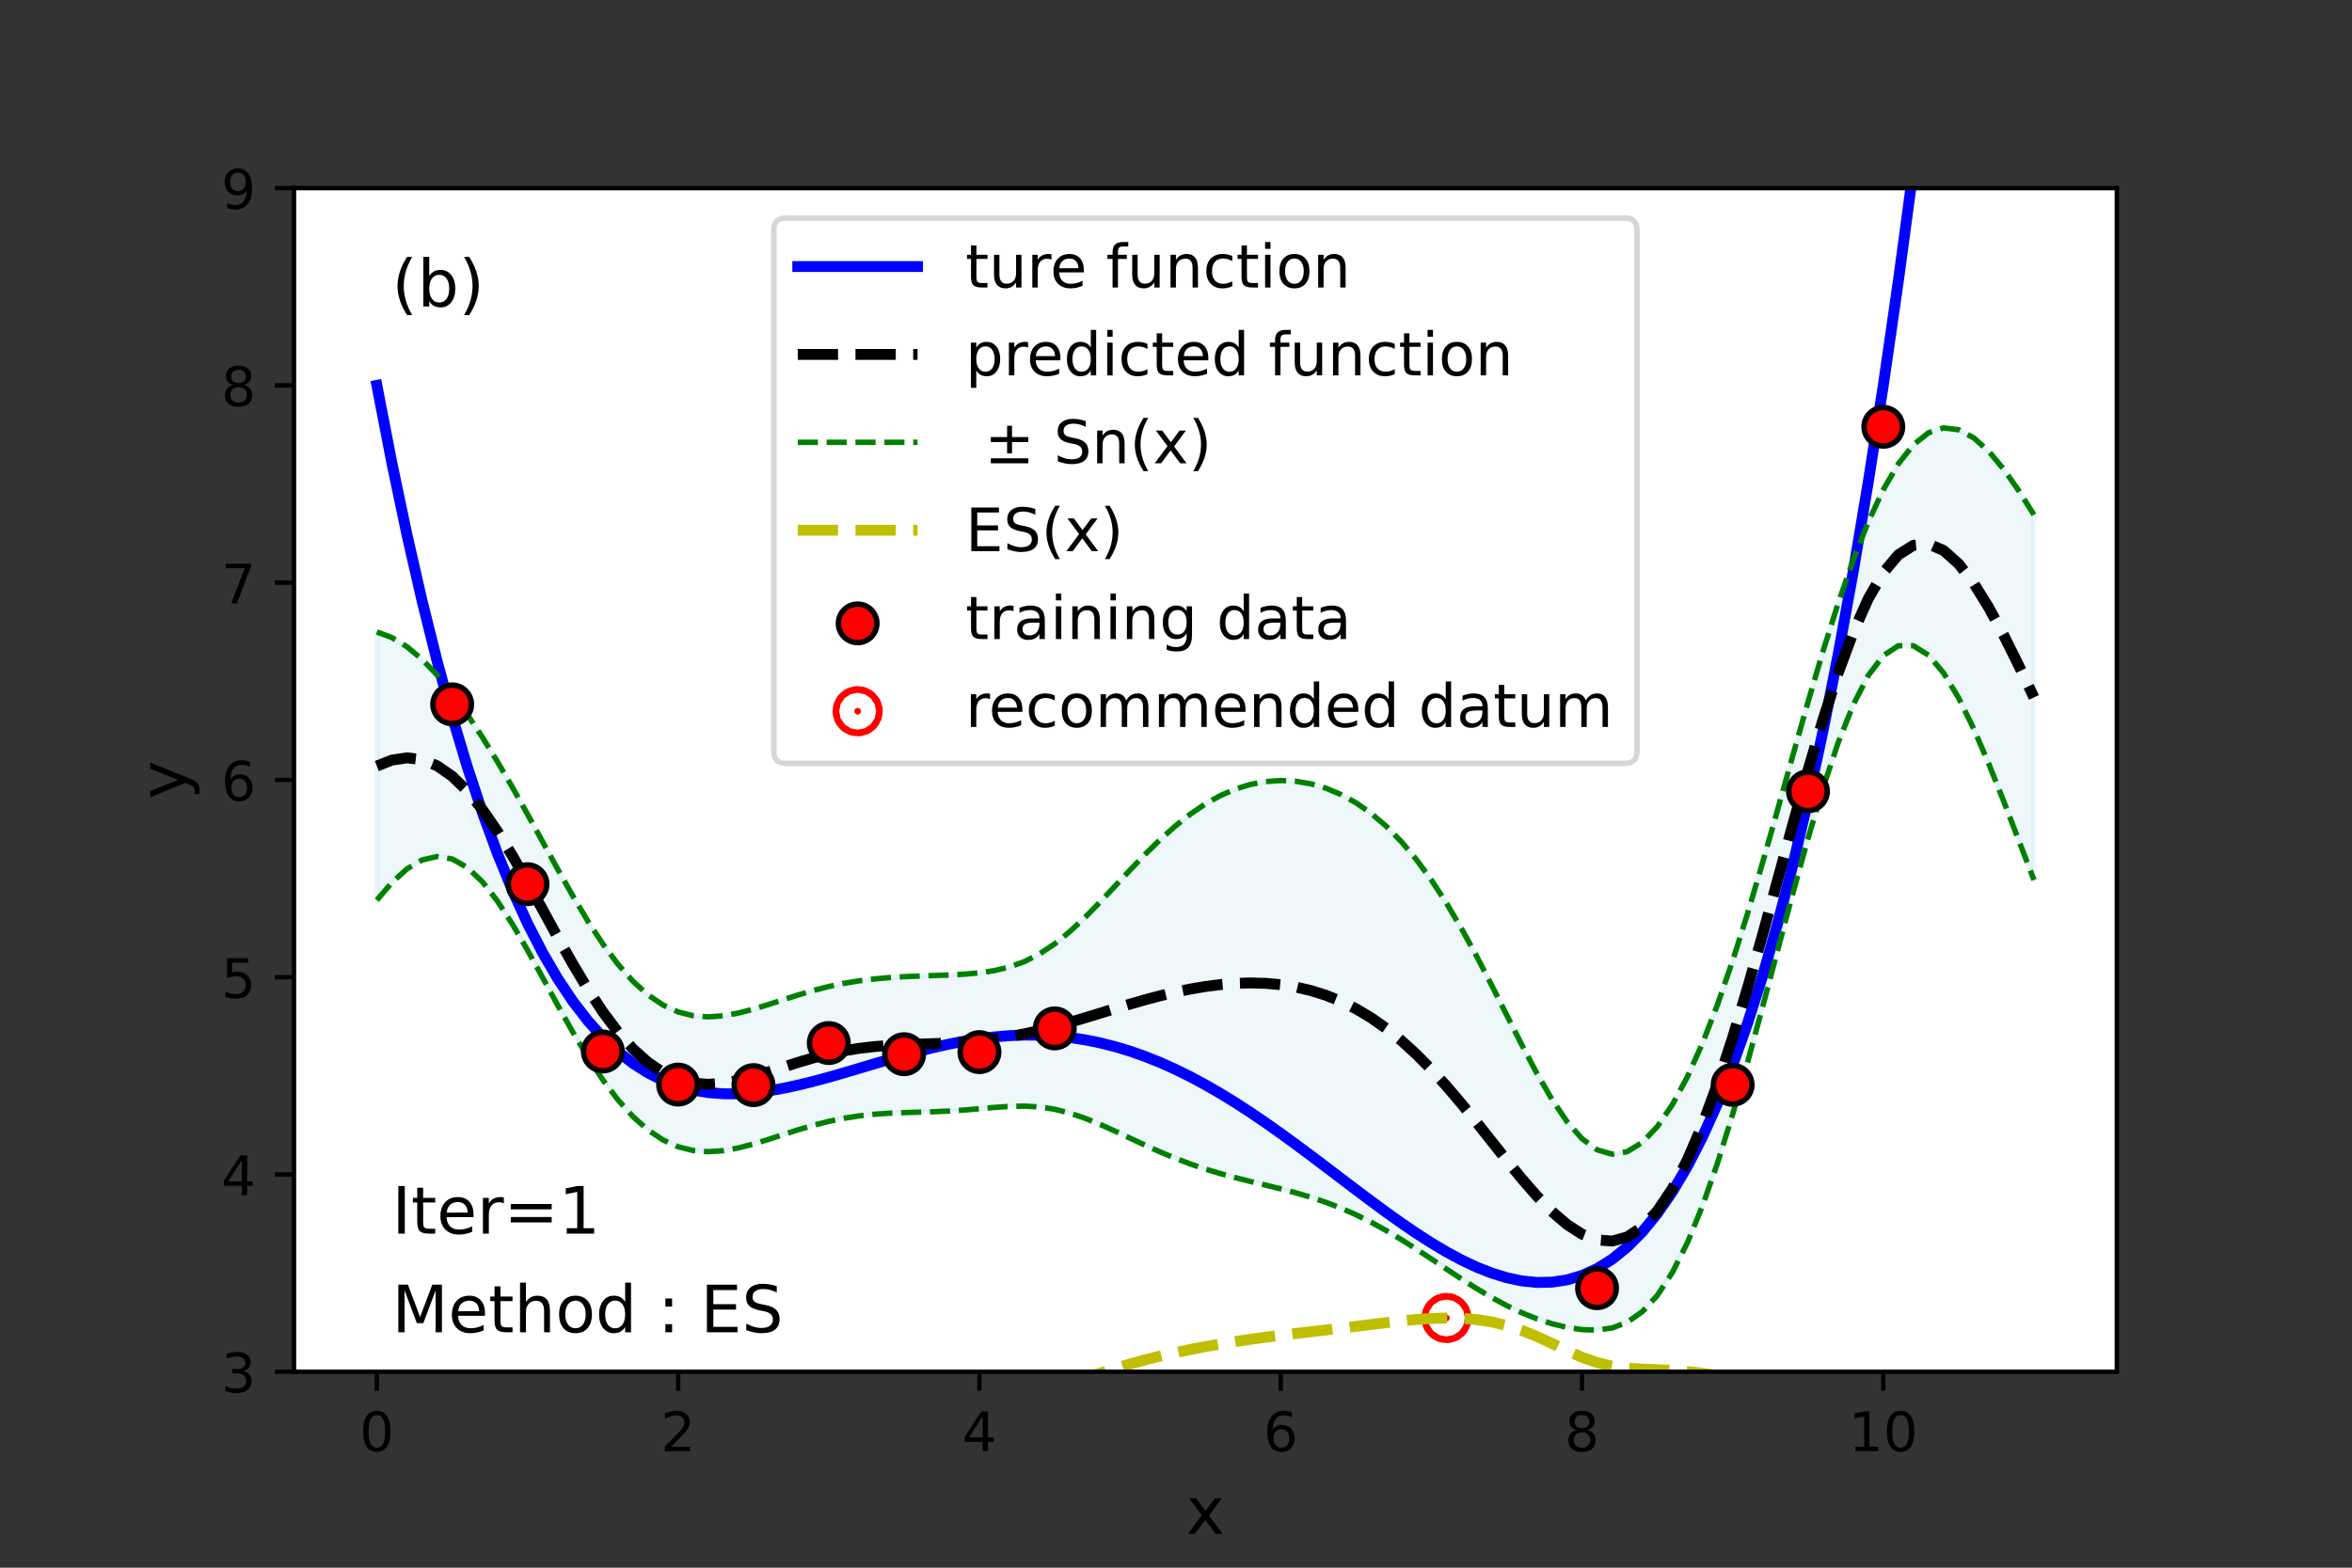 <?xml version="1.0" encoding="utf-8" standalone="no"?>
<!DOCTYPE svg PUBLIC "-//W3C//DTD SVG 1.1//EN"
  "http://www.w3.org/Graphics/SVG/1.1/DTD/svg11.dtd">
<!-- Created with matplotlib (https://matplotlib.org/) -->
<svg height="288pt" version="1.1" viewBox="0 0 432 288" width="432pt" xmlns="http://www.w3.org/2000/svg" xmlns:xlink="http://www.w3.org/1999/xlink">
 <rect x="0" y="0" width="432" height="288" fill="#333333" stroke="none"/>
 <defs>
  <style type="text/css">*{stroke-linecap:butt;stroke-linejoin:round;}</style>
 </defs>
 <g id="figure_1">
  <g id="patch_1">
   <path d="M 0 288 
L 432 288 
L 432 0 
L 0 0 
z
" style="fill:none;"/>
  </g>
  <g id="axes_1">
   <g id="patch_2">
    <path d="M 54 252 
L 388.8 252 
L 388.8 34.56 
L 54 34.56 
z
" style="fill:#ffffff;"/>
   </g>
   <g id="PolyCollection_1">
    <defs>
     <path d="M 69.218 -171.901 
L 69.218 -122.637 
L 71.985 -125.861 
L 74.752 -128.371 
L 77.519 -130.009 
L 80.286 -130.647 
L 83.053 -130.197 
L 85.82 -128.637 
L 88.587 -126.019 
L 91.354 -122.479 
L 94.121 -118.211 
L 96.888 -113.448 
L 99.655 -108.423 
L 102.421 -103.354 
L 105.188 -98.432 
L 107.955 -93.813 
L 110.722 -89.624 
L 113.489 -85.958 
L 116.256 -82.877 
L 119.023 -80.413 
L 121.79 -78.571 
L 124.557 -77.326 
L 127.324 -76.631 
L 130.091 -76.419 
L 132.858 -76.609 
L 135.625 -77.111 
L 138.392 -77.833 
L 141.159 -78.686 
L 143.926 -79.589 
L 146.693 -80.475 
L 149.46 -81.288 
L 152.226 -81.992 
L 154.993 -82.563 
L 157.76 -82.994 
L 160.527 -83.295 
L 163.294 -83.487 
L 166.061 -83.604 
L 168.828 -83.685 
L 171.595 -83.771 
L 174.362 -83.896 
L 177.129 -84.077 
L 179.896 -84.309 
L 182.663 -84.553 
L 185.43 -84.744 
L 188.197 -84.799 
L 190.964 -84.638 
L 193.731 -84.213 
L 196.498 -83.514 
L 199.264 -82.575 
L 202.031 -81.449 
L 204.798 -80.205 
L 207.565 -78.907 
L 210.332 -77.615 
L 213.099 -76.374 
L 215.866 -75.219 
L 218.633 -74.169 
L 221.4 -73.229 
L 224.167 -72.393 
L 226.934 -71.642 
L 229.701 -70.948 
L 232.468 -70.279 
L 235.235 -69.598 
L 238.002 -68.866 
L 240.769 -68.051 
L 243.536 -67.121 
L 246.302 -66.054 
L 249.069 -64.836 
L 251.836 -63.462 
L 254.603 -61.941 
L 257.37 -60.288 
L 260.137 -58.533 
L 262.904 -56.711 
L 265.671 -54.864 
L 268.438 -53.04 
L 271.205 -51.285 
L 273.972 -49.642 
L 276.739 -48.15 
L 279.506 -46.837 
L 282.273 -45.724 
L 285.04 -44.822 
L 287.807 -44.147 
L 290.574 -43.732 
L 293.34 -43.651 
L 296.107 -44.04 
L 298.874 -45.092 
L 301.641 -47.022 
L 304.408 -50.025 
L 307.175 -54.241 
L 309.942 -59.731 
L 312.709 -66.477 
L 315.476 -74.383 
L 318.243 -83.284 
L 321.01 -92.961 
L 323.777 -103.157 
L 326.544 -113.589 
L 329.311 -123.955 
L 332.078 -133.946 
L 334.845 -143.243 
L 337.612 -151.528 
L 340.379 -158.499 
L 343.145 -163.9 
L 345.912 -167.551 
L 348.679 -169.366 
L 351.446 -169.36 
L 354.213 -167.635 
L 356.98 -164.366 
L 359.747 -159.778 
L 362.514 -154.129 
L 365.281 -147.694 
L 368.048 -140.747 
L 370.815 -133.549 
L 373.582 -126.334 
L 373.582 -193.426 
L 373.582 -193.426 
L 370.815 -197.821 
L 368.048 -201.772 
L 365.281 -205.084 
L 362.514 -207.567 
L 359.747 -209.05 
L 356.98 -209.391 
L 354.213 -208.49 
L 351.446 -206.294 
L 348.679 -202.8 
L 345.912 -198.048 
L 343.145 -192.117 
L 340.379 -185.109 
L 337.612 -177.149 
L 334.845 -168.391 
L 332.078 -159.021 
L 329.311 -149.269 
L 326.544 -139.39 
L 323.777 -129.645 
L 321.01 -120.28 
L 318.243 -111.507 
L 315.476 -103.492 
L 312.709 -96.36 
L 309.942 -90.199 
L 307.175 -85.072 
L 304.408 -81.033 
L 301.641 -78.132 
L 298.874 -76.425 
L 296.107 -75.964 
L 293.34 -76.77 
L 290.574 -78.809 
L 287.807 -81.965 
L 285.04 -86.05 
L 282.273 -90.833 
L 279.506 -96.07 
L 276.739 -101.531 
L 273.972 -107.014 
L 271.205 -112.349 
L 268.438 -117.407 
L 265.671 -122.09 
L 262.904 -126.336 
L 260.137 -130.111 
L 257.37 -133.403 
L 254.603 -136.22 
L 251.836 -138.582 
L 249.069 -140.514 
L 246.302 -142.044 
L 243.536 -143.201 
L 240.769 -144.004 
L 238.002 -144.47 
L 235.235 -144.608 
L 232.468 -144.419 
L 229.701 -143.9 
L 226.934 -143.045 
L 224.167 -141.848 
L 221.4 -140.308 
L 218.633 -138.433 
L 215.866 -136.24 
L 213.099 -133.763 
L 210.332 -131.051 
L 207.565 -128.171 
L 204.798 -125.209 
L 202.031 -122.263 
L 199.264 -119.443 
L 196.498 -116.86 
L 193.731 -114.612 
L 190.964 -112.771 
L 188.197 -111.362 
L 185.43 -110.358 
L 182.663 -109.692 
L 179.896 -109.278 
L 177.129 -109.032 
L 174.362 -108.885 
L 171.595 -108.785 
L 168.828 -108.691 
L 166.061 -108.572 
L 163.294 -108.402 
L 160.527 -108.155 
L 157.76 -107.81 
L 154.993 -107.35 
L 152.226 -106.765 
L 149.46 -106.058 
L 146.693 -105.248 
L 143.926 -104.367 
L 141.159 -103.467 
L 138.392 -102.616 
L 135.625 -101.893 
L 132.858 -101.387 
L 130.091 -101.192 
L 127.324 -101.401 
L 124.557 -102.099 
L 121.79 -103.358 
L 119.023 -105.23 
L 116.256 -107.737 
L 113.489 -110.873 
L 110.722 -114.592 
L 107.955 -118.819 
L 105.188 -123.446 
L 102.421 -128.344 
L 99.655 -133.378 
L 96.888 -138.418 
L 94.121 -143.351 
L 91.354 -148.093 
L 88.587 -152.583 
L 85.82 -156.77 
L 83.053 -160.597 
L 80.286 -163.992 
L 77.519 -166.878 
L 74.752 -169.185 
L 71.985 -170.865 
L 69.218 -171.901 
z
" id="md2f67ecea8" style="stroke:#add8e6;stroke-opacity:0.2;"/>
    </defs>
    <g clip-path="url(#p277dfca108)">
     <use style="fill:#add8e6;fill-opacity:0.2;stroke:#add8e6;stroke-opacity:0.2;" x="0" xlink:href="#md2f67ecea8" y="288"/>
    </g>
   </g>
   <g id="PathCollection_1">
    <defs>
     <path d="M 0 0.612 
C 0.162 0.612 0.318 0.548 0.433 0.433 
C 0.548 0.318 0.612 0.162 0.612 0 
C 0.612 -0.162 0.548 -0.318 0.433 -0.433 
C 0.318 -0.548 0.162 -0.612 0 -0.612 
C -0.162 -0.612 -0.318 -0.548 -0.433 -0.433 
C -0.548 -0.318 -0.612 -0.162 -0.612 0 
C -0.612 0.162 -0.548 0.318 -0.433 0.433 
C -0.318 0.548 -0.162 0.612 0 0.612 
z
" id="mbae25167b3" style="stroke:#ff0000;stroke-width:8;"/>
    </defs>
    <g clip-path="url(#p277dfca108)">
     <use style="fill:#ff0000;stroke:#ff0000;stroke-width:8;" x="265.671" xlink:href="#mbae25167b3" y="242.13"/>
    </g>
   </g>
   <g id="matplotlib.axis_1">
    <g id="xtick_1">
     <g id="line2d_1">
      <defs>
       <path d="M 0 0 
L 0 3.5 
" id="mb90ae69336" style="stroke:#000000;stroke-width:0.8;"/>
      </defs>
      <g>
       <use style="stroke:#000000;stroke-width:0.8;" x="69.218" xlink:href="#mb90ae69336" y="252"/>
      </g>
     </g>
     <g id="text_1">
      <!-- 0 -->
      <g transform="translate(66.037 266.598)scale(0.1 -0.1)">
       <defs>
        <path d="M 31.781 66.406 
Q 24.172 66.406 20.328 58.906 
Q 16.5 51.422 16.5 36.375 
Q 16.5 21.391 20.328 13.891 
Q 24.172 6.391 31.781 6.391 
Q 39.453 6.391 43.281 13.891 
Q 47.125 21.391 47.125 36.375 
Q 47.125 51.422 43.281 58.906 
Q 39.453 66.406 31.781 66.406 
z
M 31.781 74.219 
Q 44.047 74.219 50.516 64.516 
Q 56.984 54.828 56.984 36.375 
Q 56.984 17.969 50.516 8.266 
Q 44.047 -1.422 31.781 -1.422 
Q 19.531 -1.422 13.062 8.266 
Q 6.594 17.969 6.594 36.375 
Q 6.594 54.828 13.062 64.516 
Q 19.531 74.219 31.781 74.219 
z
" id="DejaVuSans-48"/>
       </defs>
       <use xlink:href="#DejaVuSans-48"/>
      </g>
     </g>
    </g>
    <g id="xtick_2">
     <g id="line2d_2">
      <g>
       <use style="stroke:#000000;stroke-width:0.8;" x="124.557" xlink:href="#mb90ae69336" y="252"/>
      </g>
     </g>
     <g id="text_2">
      <!-- 2 -->
      <g transform="translate(121.376 266.598)scale(0.1 -0.1)">
       <defs>
        <path d="M 19.188 8.297 
L 53.609 8.297 
L 53.609 0 
L 7.328 0 
L 7.328 8.297 
Q 12.938 14.109 22.625 23.891 
Q 32.328 33.688 34.812 36.531 
Q 39.547 41.844 41.422 45.531 
Q 43.312 49.219 43.312 52.781 
Q 43.312 58.594 39.234 62.25 
Q 35.156 65.922 28.609 65.922 
Q 23.969 65.922 18.812 64.312 
Q 13.672 62.703 7.812 59.422 
L 7.812 69.391 
Q 13.766 71.781 18.938 73 
Q 24.125 74.219 28.422 74.219 
Q 39.75 74.219 46.484 68.547 
Q 53.219 62.891 53.219 53.422 
Q 53.219 48.922 51.531 44.891 
Q 49.859 40.875 45.406 35.406 
Q 44.188 33.984 37.641 27.219 
Q 31.109 20.453 19.188 8.297 
z
" id="DejaVuSans-50"/>
       </defs>
       <use xlink:href="#DejaVuSans-50"/>
      </g>
     </g>
    </g>
    <g id="xtick_3">
     <g id="line2d_3">
      <g>
       <use style="stroke:#000000;stroke-width:0.8;" x="179.896" xlink:href="#mb90ae69336" y="252"/>
      </g>
     </g>
     <g id="text_3">
      <!-- 4 -->
      <g transform="translate(176.715 266.598)scale(0.1 -0.1)">
       <defs>
        <path d="M 37.797 64.312 
L 12.891 25.391 
L 37.797 25.391 
z
M 35.203 72.906 
L 47.609 72.906 
L 47.609 25.391 
L 58.016 25.391 
L 58.016 17.188 
L 47.609 17.188 
L 47.609 0 
L 37.797 0 
L 37.797 17.188 
L 4.891 17.188 
L 4.891 26.703 
z
" id="DejaVuSans-52"/>
       </defs>
       <use xlink:href="#DejaVuSans-52"/>
      </g>
     </g>
    </g>
    <g id="xtick_4">
     <g id="line2d_4">
      <g>
       <use style="stroke:#000000;stroke-width:0.8;" x="235.235" xlink:href="#mb90ae69336" y="252"/>
      </g>
     </g>
     <g id="text_4">
      <!-- 6 -->
      <g transform="translate(232.053 266.598)scale(0.1 -0.1)">
       <defs>
        <path d="M 33.016 40.375 
Q 26.375 40.375 22.484 35.828 
Q 18.609 31.297 18.609 23.391 
Q 18.609 15.531 22.484 10.953 
Q 26.375 6.391 33.016 6.391 
Q 39.656 6.391 43.531 10.953 
Q 47.406 15.531 47.406 23.391 
Q 47.406 31.297 43.531 35.828 
Q 39.656 40.375 33.016 40.375 
z
M 52.594 71.297 
L 52.594 62.312 
Q 48.875 64.062 45.094 64.984 
Q 41.312 65.922 37.594 65.922 
Q 27.828 65.922 22.672 59.328 
Q 17.531 52.734 16.797 39.406 
Q 19.672 43.656 24.016 45.922 
Q 28.375 48.188 33.594 48.188 
Q 44.578 48.188 50.953 41.516 
Q 57.328 34.859 57.328 23.391 
Q 57.328 12.156 50.688 5.359 
Q 44.047 -1.422 33.016 -1.422 
Q 20.359 -1.422 13.672 8.266 
Q 6.984 17.969 6.984 36.375 
Q 6.984 53.656 15.188 63.938 
Q 23.391 74.219 37.203 74.219 
Q 40.922 74.219 44.703 73.484 
Q 48.484 72.75 52.594 71.297 
z
" id="DejaVuSans-54"/>
       </defs>
       <use xlink:href="#DejaVuSans-54"/>
      </g>
     </g>
    </g>
    <g id="xtick_5">
     <g id="line2d_5">
      <g>
       <use style="stroke:#000000;stroke-width:0.8;" x="290.574" xlink:href="#mb90ae69336" y="252"/>
      </g>
     </g>
     <g id="text_5">
      <!-- 8 -->
      <g transform="translate(287.392 266.598)scale(0.1 -0.1)">
       <defs>
        <path d="M 31.781 34.625 
Q 24.75 34.625 20.719 30.859 
Q 16.703 27.094 16.703 20.516 
Q 16.703 13.922 20.719 10.156 
Q 24.75 6.391 31.781 6.391 
Q 38.812 6.391 42.859 10.172 
Q 46.922 13.969 46.922 20.516 
Q 46.922 27.094 42.891 30.859 
Q 38.875 34.625 31.781 34.625 
z
M 21.922 38.812 
Q 15.578 40.375 12.031 44.719 
Q 8.5 49.078 8.5 55.328 
Q 8.5 64.062 14.719 69.141 
Q 20.953 74.219 31.781 74.219 
Q 42.672 74.219 48.875 69.141 
Q 55.078 64.062 55.078 55.328 
Q 55.078 49.078 51.531 44.719 
Q 48 40.375 41.703 38.812 
Q 48.828 37.156 52.797 32.312 
Q 56.781 27.484 56.781 20.516 
Q 56.781 9.906 50.312 4.234 
Q 43.844 -1.422 31.781 -1.422 
Q 19.734 -1.422 13.25 4.234 
Q 6.781 9.906 6.781 20.516 
Q 6.781 27.484 10.781 32.312 
Q 14.797 37.156 21.922 38.812 
z
M 18.312 54.391 
Q 18.312 48.734 21.844 45.562 
Q 25.391 42.391 31.781 42.391 
Q 38.141 42.391 41.719 45.562 
Q 45.312 48.734 45.312 54.391 
Q 45.312 60.062 41.719 63.234 
Q 38.141 66.406 31.781 66.406 
Q 25.391 66.406 21.844 63.234 
Q 18.312 60.062 18.312 54.391 
z
" id="DejaVuSans-56"/>
       </defs>
       <use xlink:href="#DejaVuSans-56"/>
      </g>
     </g>
    </g>
    <g id="xtick_6">
     <g id="line2d_6">
      <g>
       <use style="stroke:#000000;stroke-width:0.8;" x="345.912" xlink:href="#mb90ae69336" y="252"/>
      </g>
     </g>
     <g id="text_6">
      <!-- 10 -->
      <g transform="translate(339.55 266.598)scale(0.1 -0.1)">
       <defs>
        <path d="M 12.406 8.297 
L 28.516 8.297 
L 28.516 63.922 
L 10.984 60.406 
L 10.984 69.391 
L 28.422 72.906 
L 38.281 72.906 
L 38.281 8.297 
L 54.391 8.297 
L 54.391 0 
L 12.406 0 
z
" id="DejaVuSans-49"/>
       </defs>
       <use xlink:href="#DejaVuSans-49"/>
       <use x="63.623" xlink:href="#DejaVuSans-48"/>
      </g>
     </g>
    </g>
    <g id="text_7">
     <!-- x -->
     <g transform="translate(217.849 281.796)scale(0.12 -0.12)">
      <defs>
       <path d="M 54.891 54.688 
L 35.109 28.078 
L 55.906 0 
L 45.312 0 
L 29.391 21.484 
L 13.484 0 
L 2.875 0 
L 24.125 28.609 
L 4.688 54.688 
L 15.281 54.688 
L 29.781 35.203 
L 44.281 54.688 
z
" id="DejaVuSans-120"/>
      </defs>
      <use xlink:href="#DejaVuSans-120"/>
     </g>
    </g>
   </g>
   <g id="matplotlib.axis_2">
    <g id="ytick_1">
     <g id="line2d_7">
      <defs>
       <path d="M 0 0 
L -3.5 0 
" id="mb9009a13a4" style="stroke:#000000;stroke-width:0.8;"/>
      </defs>
      <g>
       <use style="stroke:#000000;stroke-width:0.8;" x="54" xlink:href="#mb9009a13a4" y="252"/>
      </g>
     </g>
     <g id="text_8">
      <!-- 3 -->
      <g transform="translate(40.638 255.799)scale(0.1 -0.1)">
       <defs>
        <path d="M 40.578 39.312 
Q 47.656 37.797 51.625 33 
Q 55.609 28.219 55.609 21.188 
Q 55.609 10.406 48.188 4.484 
Q 40.766 -1.422 27.094 -1.422 
Q 22.516 -1.422 17.656 -0.516 
Q 12.797 0.391 7.625 2.203 
L 7.625 11.719 
Q 11.719 9.328 16.594 8.109 
Q 21.484 6.891 26.812 6.891 
Q 36.078 6.891 40.938 10.547 
Q 45.797 14.203 45.797 21.188 
Q 45.797 27.641 41.281 31.266 
Q 36.766 34.906 28.719 34.906 
L 20.219 34.906 
L 20.219 43.016 
L 29.109 43.016 
Q 36.375 43.016 40.234 45.922 
Q 44.094 48.828 44.094 54.297 
Q 44.094 59.906 40.109 62.906 
Q 36.141 65.922 28.719 65.922 
Q 24.656 65.922 20.016 65.031 
Q 15.375 64.156 9.812 62.312 
L 9.812 71.094 
Q 15.438 72.656 20.344 73.438 
Q 25.25 74.219 29.594 74.219 
Q 40.828 74.219 47.359 69.109 
Q 53.906 64.016 53.906 55.328 
Q 53.906 49.266 50.438 45.094 
Q 46.969 40.922 40.578 39.312 
z
" id="DejaVuSans-51"/>
       </defs>
       <use xlink:href="#DejaVuSans-51"/>
      </g>
     </g>
    </g>
    <g id="ytick_2">
     <g id="line2d_8">
      <g>
       <use style="stroke:#000000;stroke-width:0.8;" x="54" xlink:href="#mb9009a13a4" y="215.76"/>
      </g>
     </g>
     <g id="text_9">
      <!-- 4 -->
      <g transform="translate(40.638 219.559)scale(0.1 -0.1)">
       <use xlink:href="#DejaVuSans-52"/>
      </g>
     </g>
    </g>
    <g id="ytick_3">
     <g id="line2d_9">
      <g>
       <use style="stroke:#000000;stroke-width:0.8;" x="54" xlink:href="#mb9009a13a4" y="179.52"/>
      </g>
     </g>
     <g id="text_10">
      <!-- 5 -->
      <g transform="translate(40.638 183.319)scale(0.1 -0.1)">
       <defs>
        <path d="M 10.797 72.906 
L 49.516 72.906 
L 49.516 64.594 
L 19.828 64.594 
L 19.828 46.734 
Q 21.969 47.469 24.109 47.828 
Q 26.266 48.188 28.422 48.188 
Q 40.625 48.188 47.75 41.5 
Q 54.891 34.812 54.891 23.391 
Q 54.891 11.625 47.562 5.094 
Q 40.234 -1.422 26.906 -1.422 
Q 22.312 -1.422 17.547 -0.641 
Q 12.797 0.141 7.719 1.703 
L 7.719 11.625 
Q 12.109 9.234 16.797 8.062 
Q 21.484 6.891 26.703 6.891 
Q 35.156 6.891 40.078 11.328 
Q 45.016 15.766 45.016 23.391 
Q 45.016 31 40.078 35.438 
Q 35.156 39.891 26.703 39.891 
Q 22.75 39.891 18.812 39.016 
Q 14.891 38.141 10.797 36.281 
z
" id="DejaVuSans-53"/>
       </defs>
       <use xlink:href="#DejaVuSans-53"/>
      </g>
     </g>
    </g>
    <g id="ytick_4">
     <g id="line2d_10">
      <g>
       <use style="stroke:#000000;stroke-width:0.8;" x="54" xlink:href="#mb9009a13a4" y="143.28"/>
      </g>
     </g>
     <g id="text_11">
      <!-- 6 -->
      <g transform="translate(40.638 147.079)scale(0.1 -0.1)">
       <use xlink:href="#DejaVuSans-54"/>
      </g>
     </g>
    </g>
    <g id="ytick_5">
     <g id="line2d_11">
      <g>
       <use style="stroke:#000000;stroke-width:0.8;" x="54" xlink:href="#mb9009a13a4" y="107.04"/>
      </g>
     </g>
     <g id="text_12">
      <!-- 7 -->
      <g transform="translate(40.638 110.839)scale(0.1 -0.1)">
       <defs>
        <path d="M 8.203 72.906 
L 55.078 72.906 
L 55.078 68.703 
L 28.609 0 
L 18.312 0 
L 43.219 64.594 
L 8.203 64.594 
z
" id="DejaVuSans-55"/>
       </defs>
       <use xlink:href="#DejaVuSans-55"/>
      </g>
     </g>
    </g>
    <g id="ytick_6">
     <g id="line2d_12">
      <g>
       <use style="stroke:#000000;stroke-width:0.8;" x="54" xlink:href="#mb9009a13a4" y="70.8"/>
      </g>
     </g>
     <g id="text_13">
      <!-- 8 -->
      <g transform="translate(40.638 74.599)scale(0.1 -0.1)">
       <use xlink:href="#DejaVuSans-56"/>
      </g>
     </g>
    </g>
    <g id="ytick_7">
     <g id="line2d_13">
      <g>
       <use style="stroke:#000000;stroke-width:0.8;" x="54" xlink:href="#mb9009a13a4" y="34.56"/>
      </g>
     </g>
     <g id="text_14">
      <!-- 9 -->
      <g transform="translate(40.638 38.359)scale(0.1 -0.1)">
       <defs>
        <path d="M 10.984 1.516 
L 10.984 10.5 
Q 14.703 8.734 18.5 7.812 
Q 22.312 6.891 25.984 6.891 
Q 35.75 6.891 40.891 13.453 
Q 46.047 20.016 46.781 33.406 
Q 43.953 29.203 39.594 26.953 
Q 35.25 24.703 29.984 24.703 
Q 19.047 24.703 12.672 31.312 
Q 6.297 37.938 6.297 49.422 
Q 6.297 60.641 12.938 67.422 
Q 19.578 74.219 30.609 74.219 
Q 43.266 74.219 49.922 64.516 
Q 56.594 54.828 56.594 36.375 
Q 56.594 19.141 48.406 8.859 
Q 40.234 -1.422 26.422 -1.422 
Q 22.703 -1.422 18.891 -0.688 
Q 15.094 0.047 10.984 1.516 
z
M 30.609 32.422 
Q 37.25 32.422 41.125 36.953 
Q 45.016 41.5 45.016 49.422 
Q 45.016 57.281 41.125 61.844 
Q 37.25 66.406 30.609 66.406 
Q 23.969 66.406 20.094 61.844 
Q 16.219 57.281 16.219 49.422 
Q 16.219 41.5 20.094 36.953 
Q 23.969 32.422 30.609 32.422 
z
" id="DejaVuSans-57"/>
       </defs>
       <use xlink:href="#DejaVuSans-57"/>
      </g>
     </g>
    </g>
    <g id="text_15">
     <!-- y -->
     <g transform="translate(34.142 146.831)rotate(-90)scale(0.12 -0.12)">
      <defs>
       <path d="M 32.172 -5.078 
Q 28.375 -14.844 24.75 -17.812 
Q 21.141 -20.797 15.094 -20.797 
L 7.906 -20.797 
L 7.906 -13.281 
L 13.188 -13.281 
Q 16.891 -13.281 18.938 -11.516 
Q 21 -9.766 23.484 -3.219 
L 25.094 0.875 
L 2.984 54.688 
L 12.5 54.688 
L 29.594 11.922 
L 46.688 54.688 
L 56.203 54.688 
z
" id="DejaVuSans-121"/>
      </defs>
      <use xlink:href="#DejaVuSans-121"/>
     </g>
    </g>
   </g>
   <g id="line2d_14">
    <path clip-path="url(#p277dfca108)" d="M 69.218 70.8 
L 71.985 85.084 
L 74.752 98.255 
L 77.519 110.365 
L 80.286 121.466 
L 83.053 131.608 
L 85.82 140.842 
L 88.587 149.214 
L 91.354 156.771 
L 94.121 163.561 
L 96.888 169.626 
L 99.655 175.012 
L 102.421 179.761 
L 105.188 183.913 
L 107.955 187.509 
L 110.722 190.589 
L 113.489 193.19 
L 116.256 195.349 
L 119.023 197.101 
L 121.79 198.482 
L 124.557 199.524 
L 127.324 200.261 
L 130.091 200.723 
L 132.858 200.94 
L 135.625 200.941 
L 138.392 200.754 
L 141.159 200.406 
L 143.926 199.922 
L 146.693 199.327 
L 149.46 198.643 
L 152.226 197.894 
L 154.993 197.099 
L 157.76 196.279 
L 160.527 195.453 
L 163.294 194.638 
L 166.061 193.851 
L 168.828 193.106 
L 171.595 192.419 
L 174.362 191.803 
L 177.129 191.268 
L 179.896 190.827 
L 182.663 190.488 
L 185.43 190.261 
L 188.197 190.153 
L 190.964 190.17 
L 193.731 190.317 
L 196.498 190.599 
L 199.264 191.018 
L 202.031 191.576 
L 204.798 192.273 
L 207.565 193.11 
L 210.332 194.084 
L 213.099 195.194 
L 215.866 196.434 
L 218.633 197.8 
L 221.4 199.287 
L 224.167 200.885 
L 226.934 202.589 
L 229.701 204.386 
L 232.468 206.268 
L 235.235 208.222 
L 238.002 210.235 
L 240.769 212.294 
L 243.536 214.383 
L 246.302 216.485 
L 249.069 218.584 
L 251.836 220.661 
L 254.603 222.696 
L 257.37 224.668 
L 260.137 226.556 
L 262.904 228.335 
L 265.671 229.983 
L 268.438 231.473 
L 271.205 232.78 
L 273.972 233.875 
L 276.739 234.729 
L 279.506 235.314 
L 282.273 235.598 
L 285.04 235.548 
L 287.807 235.132 
L 290.574 234.315 
L 293.34 233.061 
L 296.107 231.335 
L 298.874 229.098 
L 301.641 226.31 
L 304.408 222.933 
L 307.175 218.925 
L 309.942 214.244 
L 312.709 208.846 
L 315.476 202.686 
L 318.243 195.719 
L 321.01 187.899 
L 323.777 179.176 
L 326.544 169.503 
L 329.311 158.828 
L 332.078 147.101 
L 334.845 134.269 
L 337.612 120.278 
L 340.379 105.074 
L 343.145 88.6 
L 345.912 70.8 
L 348.679 51.616 
L 351.446 30.987 
L 354.213 8.855 
L 355.364 -1 
" style="fill:none;stroke:#0000ff;stroke-linecap:square;stroke-width:2;"/>
   </g>
   <g id="line2d_15">
    <path clip-path="url(#p277dfca108)" d="M 69.218 165.363 
L 71.985 162.139 
L 74.752 159.629 
L 77.519 157.991 
L 80.286 157.353 
L 83.053 157.803 
L 85.82 159.363 
L 88.587 161.981 
L 91.354 165.521 
L 94.121 169.789 
L 96.888 174.552 
L 99.655 179.577 
L 102.421 184.646 
L 105.188 189.568 
L 107.955 194.187 
L 110.722 198.376 
L 113.489 202.042 
L 116.256 205.123 
L 119.023 207.587 
L 121.79 209.429 
L 124.557 210.674 
L 127.324 211.369 
L 130.091 211.581 
L 132.858 211.391 
L 135.625 210.889 
L 138.392 210.167 
L 141.159 209.314 
L 143.926 208.411 
L 146.693 207.525 
L 149.46 206.712 
L 152.226 206.008 
L 154.993 205.437 
L 157.76 205.006 
L 160.527 204.705 
L 163.294 204.513 
L 166.061 204.396 
L 168.828 204.315 
L 171.595 204.229 
L 174.362 204.104 
L 177.129 203.923 
L 179.896 203.691 
L 182.663 203.447 
L 185.43 203.256 
L 188.197 203.201 
L 190.964 203.362 
L 193.731 203.787 
L 196.498 204.486 
L 199.264 205.425 
L 202.031 206.551 
L 204.798 207.795 
L 207.565 209.093 
L 210.332 210.385 
L 213.099 211.626 
L 215.866 212.781 
L 218.633 213.831 
L 221.4 214.771 
L 224.167 215.607 
L 226.934 216.358 
L 229.701 217.052 
L 232.468 217.721 
L 235.235 218.402 
L 238.002 219.134 
L 240.769 219.949 
L 243.536 220.879 
L 246.302 221.946 
L 249.069 223.164 
L 251.836 224.538 
L 254.603 226.059 
L 257.37 227.712 
L 260.137 229.467 
L 262.904 231.289 
L 265.671 233.136 
L 268.438 234.96 
L 271.205 236.715 
L 273.972 238.358 
L 276.739 239.85 
L 279.506 241.163 
L 282.273 242.276 
L 285.04 243.178 
L 287.807 243.853 
L 290.574 244.268 
L 293.34 244.349 
L 296.107 243.96 
L 298.874 242.908 
L 301.641 240.978 
L 304.408 237.975 
L 307.175 233.759 
L 309.942 228.269 
L 312.709 221.523 
L 315.476 213.617 
L 318.243 204.716 
L 321.01 195.039 
L 323.777 184.843 
L 326.544 174.411 
L 329.311 164.045 
L 332.078 154.054 
L 334.845 144.757 
L 337.612 136.472 
L 340.379 129.501 
L 343.145 124.1 
L 345.912 120.449 
L 348.679 118.634 
L 351.446 118.64 
L 354.213 120.365 
L 356.98 123.634 
L 359.747 128.222 
L 362.514 133.871 
L 365.281 140.306 
L 368.048 147.253 
L 370.815 154.451 
L 373.582 161.666 
" style="fill:none;stroke:#008000;stroke-dasharray:3.7,1.6;stroke-dashoffset:0;"/>
   </g>
   <g id="line2d_16">
    <path clip-path="url(#p277dfca108)" d="M 69.218 116.099 
L 71.985 117.135 
L 74.752 118.815 
L 77.519 121.122 
L 80.286 124.008 
L 83.053 127.403 
L 85.82 131.23 
L 88.587 135.417 
L 91.354 139.907 
L 94.121 144.649 
L 96.888 149.582 
L 99.655 154.622 
L 102.421 159.656 
L 105.188 164.554 
L 107.955 169.181 
L 110.722 173.408 
L 113.489 177.127 
L 116.256 180.263 
L 119.023 182.77 
L 121.79 184.642 
L 124.557 185.901 
L 127.324 186.599 
L 130.091 186.808 
L 132.858 186.613 
L 135.625 186.107 
L 138.392 185.384 
L 141.159 184.533 
L 143.926 183.633 
L 146.693 182.752 
L 149.46 181.942 
L 152.226 181.235 
L 154.993 180.65 
L 157.76 180.19 
L 160.527 179.845 
L 163.294 179.598 
L 166.061 179.428 
L 168.828 179.309 
L 171.595 179.215 
L 174.362 179.115 
L 177.129 178.968 
L 179.896 178.722 
L 182.663 178.308 
L 185.43 177.642 
L 188.197 176.638 
L 190.964 175.229 
L 193.731 173.388 
L 196.498 171.14 
L 199.264 168.557 
L 202.031 165.737 
L 204.798 162.791 
L 207.565 159.829 
L 210.332 156.949 
L 213.099 154.237 
L 215.866 151.76 
L 218.633 149.567 
L 221.4 147.692 
L 224.167 146.152 
L 226.934 144.955 
L 229.701 144.1 
L 232.468 143.581 
L 235.235 143.392 
L 238.002 143.53 
L 240.769 143.996 
L 243.536 144.799 
L 246.302 145.956 
L 249.069 147.486 
L 251.836 149.418 
L 254.603 151.78 
L 257.37 154.597 
L 260.137 157.889 
L 262.904 161.664 
L 265.671 165.91 
L 268.438 170.593 
L 271.205 175.651 
L 273.972 180.986 
L 276.739 186.469 
L 279.506 191.93 
L 282.273 197.167 
L 285.04 201.95 
L 287.807 206.035 
L 290.574 209.191 
L 293.34 211.23 
L 296.107 212.036 
L 298.874 211.575 
L 301.641 209.868 
L 304.408 206.967 
L 307.175 202.928 
L 309.942 197.801 
L 312.709 191.64 
L 315.476 184.508 
L 318.243 176.493 
L 321.01 167.72 
L 323.777 158.355 
L 326.544 148.61 
L 329.311 138.731 
L 332.078 128.979 
L 334.845 119.609 
L 337.612 110.851 
L 340.379 102.891 
L 343.145 95.883 
L 345.912 89.952 
L 348.679 85.2 
L 351.446 81.706 
L 354.213 79.51 
L 356.98 78.609 
L 359.747 78.95 
L 362.514 80.433 
L 365.281 82.916 
L 368.048 86.228 
L 370.815 90.179 
L 373.582 94.574 
" style="fill:none;stroke:#008000;stroke-dasharray:3.7,1.6;stroke-dashoffset:0;"/>
   </g>
   <g id="line2d_17">
    <path clip-path="url(#p277dfca108)" d="M 69.218 253.16 
L 71.985 253.449 
L 74.752 253.828 
L 77.519 254.259 
L 80.286 254.678 
L 83.053 254.997 
L 85.82 255.128 
L 88.587 255.029 
L 91.354 254.735 
L 94.121 254.344 
L 96.888 253.971 
L 99.655 253.691 
L 102.421 253.531 
L 105.188 253.479 
L 107.955 253.499 
L 110.722 253.554 
L 113.489 253.611 
L 116.256 253.649 
L 119.023 253.658 
L 121.79 253.642 
L 124.557 253.609 
L 127.324 253.569 
L 130.091 253.531 
L 132.858 253.5 
L 135.625 253.481 
L 138.392 253.475 
L 141.159 253.481 
L 143.926 253.5 
L 146.693 253.531 
L 149.46 253.569 
L 152.226 253.607 
L 154.993 253.637 
L 157.76 253.647 
L 160.527 253.629 
L 163.294 253.579 
L 166.061 253.51 
L 168.828 253.443 
L 171.595 253.416 
L 174.362 253.472 
L 177.129 253.645 
L 179.896 253.947 
L 182.663 254.338 
L 185.43 254.722 
L 188.197 254.96 
L 190.964 254.929 
L 193.731 254.581 
L 196.498 253.961 
L 199.264 253.163 
L 202.031 252.289 
L 204.798 251.413 
L 207.565 250.582 
L 210.332 249.816 
L 213.099 249.12 
L 215.866 248.489 
L 218.633 247.915 
L 221.4 247.388 
L 224.167 246.903 
L 226.934 246.454 
L 229.701 246.04 
L 232.468 245.659 
L 235.235 245.306 
L 238.002 244.975 
L 240.769 244.654 
L 243.536 244.334 
L 246.302 244.007 
L 249.069 243.669 
L 251.836 243.326 
L 254.603 242.988 
L 257.37 242.673 
L 260.137 242.406 
L 262.904 242.214 
L 265.671 242.13 
L 268.438 242.186 
L 271.205 242.416 
L 273.972 242.85 
L 276.739 243.509 
L 279.506 244.403 
L 282.273 245.515 
L 285.04 246.789 
L 287.807 248.116 
L 290.574 249.346 
L 293.34 250.328 
L 296.107 250.985 
L 298.874 251.345 
L 301.641 251.514 
L 304.408 251.616 
L 307.175 251.752 
L 309.942 251.975 
L 312.709 252.299 
L 315.476 252.697 
L 318.243 253.119 
L 321.01 253.51 
L 323.777 253.823 
L 326.544 254.05 
L 329.311 254.218 
L 332.078 254.381 
L 334.845 254.579 
L 337.612 254.807 
L 340.379 254.999 
L 343.145 255.069 
L 345.912 254.965 
L 348.679 254.696 
L 351.446 254.324 
L 354.213 253.923 
L 356.98 253.556 
L 359.747 253.266 
L 362.514 253.073 
L 365.281 252.981 
L 368.048 252.987 
L 370.815 253.078 
L 373.582 253.24 
" style="fill:none;stroke:#bfbf00;stroke-dasharray:7.4,3.2;stroke-dashoffset:0;stroke-width:2;"/>
   </g>
   <g id="patch_3">
    <path d="M 54 252 
L 54 34.56 
" style="fill:none;stroke:#000000;stroke-linecap:square;stroke-linejoin:miter;stroke-width:0.8;"/>
   </g>
   <g id="patch_4">
    <path d="M 388.8 252 
L 388.8 34.56 
" style="fill:none;stroke:#000000;stroke-linecap:square;stroke-linejoin:miter;stroke-width:0.8;"/>
   </g>
   <g id="patch_5">
    <path d="M 54 252 
L 388.8 252 
" style="fill:none;stroke:#000000;stroke-linecap:square;stroke-linejoin:miter;stroke-width:0.8;"/>
   </g>
   <g id="patch_6">
    <path d="M 54 34.56 
L 388.8 34.56 
" style="fill:none;stroke:#000000;stroke-linecap:square;stroke-linejoin:miter;stroke-width:0.8;"/>
   </g>
   <g id="text_16">
    <!-- Method : ES -->
    <g transform="translate(71.985 244.752)scale(0.12 -0.12)">
     <defs>
      <path d="M 9.812 72.906 
L 24.516 72.906 
L 43.109 23.297 
L 61.812 72.906 
L 76.516 72.906 
L 76.516 0 
L 66.891 0 
L 66.891 64.016 
L 48.094 14.016 
L 38.188 14.016 
L 19.391 64.016 
L 19.391 0 
L 9.812 0 
z
" id="DejaVuSans-77"/>
      <path d="M 56.203 29.594 
L 56.203 25.203 
L 14.891 25.203 
Q 15.484 15.922 20.484 11.062 
Q 25.484 6.203 34.422 6.203 
Q 39.594 6.203 44.453 7.469 
Q 49.312 8.734 54.109 11.281 
L 54.109 2.781 
Q 49.266 0.734 44.188 -0.344 
Q 39.109 -1.422 33.891 -1.422 
Q 20.797 -1.422 13.156 6.188 
Q 5.516 13.812 5.516 26.812 
Q 5.516 40.234 12.766 48.109 
Q 20.016 56 32.328 56 
Q 43.359 56 49.781 48.891 
Q 56.203 41.797 56.203 29.594 
z
M 47.219 32.234 
Q 47.125 39.594 43.094 43.984 
Q 39.062 48.391 32.422 48.391 
Q 24.906 48.391 20.391 44.141 
Q 15.875 39.891 15.188 32.172 
z
" id="DejaVuSans-101"/>
      <path d="M 18.312 70.219 
L 18.312 54.688 
L 36.812 54.688 
L 36.812 47.703 
L 18.312 47.703 
L 18.312 18.016 
Q 18.312 11.328 20.141 9.422 
Q 21.969 7.516 27.594 7.516 
L 36.812 7.516 
L 36.812 0 
L 27.594 0 
Q 17.188 0 13.234 3.875 
Q 9.281 7.766 9.281 18.016 
L 9.281 47.703 
L 2.688 47.703 
L 2.688 54.688 
L 9.281 54.688 
L 9.281 70.219 
z
" id="DejaVuSans-116"/>
      <path d="M 54.891 33.016 
L 54.891 0 
L 45.906 0 
L 45.906 32.719 
Q 45.906 40.484 42.875 44.328 
Q 39.844 48.188 33.797 48.188 
Q 26.516 48.188 22.312 43.547 
Q 18.109 38.922 18.109 30.906 
L 18.109 0 
L 9.078 0 
L 9.078 75.984 
L 18.109 75.984 
L 18.109 46.188 
Q 21.344 51.125 25.703 53.562 
Q 30.078 56 35.797 56 
Q 45.219 56 50.047 50.172 
Q 54.891 44.344 54.891 33.016 
z
" id="DejaVuSans-104"/>
      <path d="M 30.609 48.391 
Q 23.391 48.391 19.188 42.75 
Q 14.984 37.109 14.984 27.297 
Q 14.984 17.484 19.156 11.844 
Q 23.344 6.203 30.609 6.203 
Q 37.797 6.203 41.984 11.859 
Q 46.188 17.531 46.188 27.297 
Q 46.188 37.016 41.984 42.703 
Q 37.797 48.391 30.609 48.391 
z
M 30.609 56 
Q 42.328 56 49.016 48.375 
Q 55.719 40.766 55.719 27.297 
Q 55.719 13.875 49.016 6.219 
Q 42.328 -1.422 30.609 -1.422 
Q 18.844 -1.422 12.172 6.219 
Q 5.516 13.875 5.516 27.297 
Q 5.516 40.766 12.172 48.375 
Q 18.844 56 30.609 56 
z
" id="DejaVuSans-111"/>
      <path d="M 45.406 46.391 
L 45.406 75.984 
L 54.391 75.984 
L 54.391 0 
L 45.406 0 
L 45.406 8.203 
Q 42.578 3.328 38.25 0.953 
Q 33.938 -1.422 27.875 -1.422 
Q 17.969 -1.422 11.734 6.484 
Q 5.516 14.406 5.516 27.297 
Q 5.516 40.188 11.734 48.094 
Q 17.969 56 27.875 56 
Q 33.938 56 38.25 53.625 
Q 42.578 51.266 45.406 46.391 
z
M 14.797 27.297 
Q 14.797 17.391 18.875 11.75 
Q 22.953 6.109 30.078 6.109 
Q 37.203 6.109 41.297 11.75 
Q 45.406 17.391 45.406 27.297 
Q 45.406 37.203 41.297 42.844 
Q 37.203 48.484 30.078 48.484 
Q 22.953 48.484 18.875 42.844 
Q 14.797 37.203 14.797 27.297 
z
" id="DejaVuSans-100"/>
      <path id="DejaVuSans-32"/>
      <path d="M 11.719 12.406 
L 22.016 12.406 
L 22.016 0 
L 11.719 0 
z
M 11.719 51.703 
L 22.016 51.703 
L 22.016 39.312 
L 11.719 39.312 
z
" id="DejaVuSans-58"/>
      <path d="M 9.812 72.906 
L 55.906 72.906 
L 55.906 64.594 
L 19.672 64.594 
L 19.672 43.016 
L 54.391 43.016 
L 54.391 34.719 
L 19.672 34.719 
L 19.672 8.297 
L 56.781 8.297 
L 56.781 0 
L 9.812 0 
z
" id="DejaVuSans-69"/>
      <path d="M 53.516 70.516 
L 53.516 60.891 
Q 47.906 63.578 42.922 64.891 
Q 37.938 66.219 33.297 66.219 
Q 25.25 66.219 20.875 63.094 
Q 16.5 59.969 16.5 54.203 
Q 16.5 49.359 19.406 46.891 
Q 22.312 44.438 30.422 42.922 
L 36.375 41.703 
Q 47.406 39.594 52.656 34.297 
Q 57.906 29 57.906 20.125 
Q 57.906 9.516 50.797 4.047 
Q 43.703 -1.422 29.984 -1.422 
Q 24.812 -1.422 18.969 -0.25 
Q 13.141 0.922 6.891 3.219 
L 6.891 13.375 
Q 12.891 10.016 18.656 8.297 
Q 24.422 6.594 29.984 6.594 
Q 38.422 6.594 43.016 9.906 
Q 47.609 13.234 47.609 19.391 
Q 47.609 24.75 44.312 27.781 
Q 41.016 30.812 33.5 32.328 
L 27.484 33.5 
Q 16.453 35.688 11.516 40.375 
Q 6.594 45.062 6.594 53.422 
Q 6.594 63.094 13.406 68.656 
Q 20.219 74.219 32.172 74.219 
Q 37.312 74.219 42.625 73.281 
Q 47.953 72.359 53.516 70.516 
z
" id="DejaVuSans-83"/>
     </defs>
     <use xlink:href="#DejaVuSans-77"/>
     <use x="86.279" xlink:href="#DejaVuSans-101"/>
     <use x="147.803" xlink:href="#DejaVuSans-116"/>
     <use x="187.012" xlink:href="#DejaVuSans-104"/>
     <use x="250.391" xlink:href="#DejaVuSans-111"/>
     <use x="311.572" xlink:href="#DejaVuSans-100"/>
     <use x="375.049" xlink:href="#DejaVuSans-32"/>
     <use x="406.836" xlink:href="#DejaVuSans-58"/>
     <use x="440.527" xlink:href="#DejaVuSans-32"/>
     <use x="472.314" xlink:href="#DejaVuSans-69"/>
     <use x="535.498" xlink:href="#DejaVuSans-83"/>
    </g>
   </g>
   <g id="text_17">
    <!-- Iter=1 -->
    <g transform="translate(71.985 226.632)scale(0.12 -0.12)">
     <defs>
      <path d="M 9.812 72.906 
L 19.672 72.906 
L 19.672 0 
L 9.812 0 
z
" id="DejaVuSans-73"/>
      <path d="M 41.109 46.297 
Q 39.594 47.172 37.812 47.578 
Q 36.031 48 33.891 48 
Q 26.266 48 22.188 43.047 
Q 18.109 38.094 18.109 28.812 
L 18.109 0 
L 9.078 0 
L 9.078 54.688 
L 18.109 54.688 
L 18.109 46.188 
Q 20.953 51.172 25.484 53.578 
Q 30.031 56 36.531 56 
Q 37.453 56 38.578 55.875 
Q 39.703 55.766 41.062 55.516 
z
" id="DejaVuSans-114"/>
      <path d="M 10.594 45.406 
L 73.188 45.406 
L 73.188 37.203 
L 10.594 37.203 
z
M 10.594 25.484 
L 73.188 25.484 
L 73.188 17.188 
L 10.594 17.188 
z
" id="DejaVuSans-61"/>
     </defs>
     <use xlink:href="#DejaVuSans-73"/>
     <use x="29.492" xlink:href="#DejaVuSans-116"/>
     <use x="68.701" xlink:href="#DejaVuSans-101"/>
     <use x="130.225" xlink:href="#DejaVuSans-114"/>
     <use x="171.338" xlink:href="#DejaVuSans-61"/>
     <use x="255.127" xlink:href="#DejaVuSans-49"/>
    </g>
   </g>
   <g id="text_18">
    <!-- (b) -->
    <g transform="translate(71.985 56.304)scale(0.12 -0.12)">
     <defs>
      <path d="M 31 75.875 
Q 24.469 64.656 21.281 53.656 
Q 18.109 42.672 18.109 31.391 
Q 18.109 20.125 21.312 9.062 
Q 24.516 -2 31 -13.188 
L 23.188 -13.188 
Q 15.875 -1.703 12.234 9.375 
Q 8.594 20.453 8.594 31.391 
Q 8.594 42.281 12.203 53.312 
Q 15.828 64.359 23.188 75.875 
z
" id="DejaVuSans-40"/>
      <path d="M 48.688 27.297 
Q 48.688 37.203 44.609 42.844 
Q 40.531 48.484 33.406 48.484 
Q 26.266 48.484 22.188 42.844 
Q 18.109 37.203 18.109 27.297 
Q 18.109 17.391 22.188 11.75 
Q 26.266 6.109 33.406 6.109 
Q 40.531 6.109 44.609 11.75 
Q 48.688 17.391 48.688 27.297 
z
M 18.109 46.391 
Q 20.953 51.266 25.266 53.625 
Q 29.594 56 35.594 56 
Q 45.562 56 51.781 48.094 
Q 58.016 40.188 58.016 27.297 
Q 58.016 14.406 51.781 6.484 
Q 45.562 -1.422 35.594 -1.422 
Q 29.594 -1.422 25.266 0.953 
Q 20.953 3.328 18.109 8.203 
L 18.109 0 
L 9.078 0 
L 9.078 75.984 
L 18.109 75.984 
z
" id="DejaVuSans-98"/>
      <path d="M 8.016 75.875 
L 15.828 75.875 
Q 23.141 64.359 26.781 53.312 
Q 30.422 42.281 30.422 31.391 
Q 30.422 20.453 26.781 9.375 
Q 23.141 -1.703 15.828 -13.188 
L 8.016 -13.188 
Q 14.5 -2 17.703 9.062 
Q 20.906 20.125 20.906 31.391 
Q 20.906 42.672 17.703 53.656 
Q 14.5 64.656 8.016 75.875 
z
" id="DejaVuSans-41"/>
     </defs>
     <use xlink:href="#DejaVuSans-40"/>
     <use x="39.014" xlink:href="#DejaVuSans-98"/>
     <use x="102.49" xlink:href="#DejaVuSans-41"/>
    </g>
   </g>
   <g id="legend_1">
    <g id="patch_7">
     <path d="M 144.328 140.236 
L 298.472 140.236 
Q 300.672 140.236 300.672 138.036 
L 300.672 42.26 
Q 300.672 40.06 298.472 40.06 
L 144.328 40.06 
Q 142.128 40.06 142.128 42.26 
L 142.128 138.036 
Q 142.128 140.236 144.328 140.236 
z
" style="fill:#ffffff;opacity:0.8;stroke:#cccccc;stroke-linejoin:miter;"/>
    </g>
    <g id="line2d_18">
     <path d="M 146.528 48.968 
L 168.528 48.968 
" style="fill:none;stroke:#0000ff;stroke-linecap:square;stroke-width:2;"/>
    </g>
    <g id="line2d_19"/>
    <g id="text_19">
     <!-- ture function -->
     <g transform="translate(177.328 52.818)scale(0.11 -0.11)">
      <defs>
       <path d="M 8.5 21.578 
L 8.5 54.688 
L 17.484 54.688 
L 17.484 21.922 
Q 17.484 14.156 20.5 10.266 
Q 23.531 6.391 29.594 6.391 
Q 36.859 6.391 41.078 11.031 
Q 45.312 15.672 45.312 23.688 
L 45.312 54.688 
L 54.297 54.688 
L 54.297 0 
L 45.312 0 
L 45.312 8.406 
Q 42.047 3.422 37.719 1 
Q 33.406 -1.422 27.688 -1.422 
Q 18.266 -1.422 13.375 4.438 
Q 8.5 10.297 8.5 21.578 
z
M 31.109 56 
z
" id="DejaVuSans-117"/>
       <path d="M 37.109 75.984 
L 37.109 68.5 
L 28.516 68.5 
Q 23.688 68.5 21.797 66.547 
Q 19.922 64.594 19.922 59.516 
L 19.922 54.688 
L 34.719 54.688 
L 34.719 47.703 
L 19.922 47.703 
L 19.922 0 
L 10.891 0 
L 10.891 47.703 
L 2.297 47.703 
L 2.297 54.688 
L 10.891 54.688 
L 10.891 58.5 
Q 10.891 67.625 15.141 71.797 
Q 19.391 75.984 28.609 75.984 
z
" id="DejaVuSans-102"/>
       <path d="M 54.891 33.016 
L 54.891 0 
L 45.906 0 
L 45.906 32.719 
Q 45.906 40.484 42.875 44.328 
Q 39.844 48.188 33.797 48.188 
Q 26.516 48.188 22.312 43.547 
Q 18.109 38.922 18.109 30.906 
L 18.109 0 
L 9.078 0 
L 9.078 54.688 
L 18.109 54.688 
L 18.109 46.188 
Q 21.344 51.125 25.703 53.562 
Q 30.078 56 35.797 56 
Q 45.219 56 50.047 50.172 
Q 54.891 44.344 54.891 33.016 
z
" id="DejaVuSans-110"/>
       <path d="M 48.781 52.594 
L 48.781 44.188 
Q 44.969 46.297 41.141 47.344 
Q 37.312 48.391 33.406 48.391 
Q 24.656 48.391 19.812 42.844 
Q 14.984 37.312 14.984 27.297 
Q 14.984 17.281 19.812 11.734 
Q 24.656 6.203 33.406 6.203 
Q 37.312 6.203 41.141 7.25 
Q 44.969 8.297 48.781 10.406 
L 48.781 2.094 
Q 45.016 0.344 40.984 -0.531 
Q 36.969 -1.422 32.422 -1.422 
Q 20.062 -1.422 12.781 6.344 
Q 5.516 14.109 5.516 27.297 
Q 5.516 40.672 12.859 48.328 
Q 20.219 56 33.016 56 
Q 37.156 56 41.109 55.141 
Q 45.062 54.297 48.781 52.594 
z
" id="DejaVuSans-99"/>
       <path d="M 9.422 54.688 
L 18.406 54.688 
L 18.406 0 
L 9.422 0 
z
M 9.422 75.984 
L 18.406 75.984 
L 18.406 64.594 
L 9.422 64.594 
z
" id="DejaVuSans-105"/>
      </defs>
      <use xlink:href="#DejaVuSans-116"/>
      <use x="39.209" xlink:href="#DejaVuSans-117"/>
      <use x="102.588" xlink:href="#DejaVuSans-114"/>
      <use x="141.451" xlink:href="#DejaVuSans-101"/>
      <use x="202.975" xlink:href="#DejaVuSans-32"/>
      <use x="234.762" xlink:href="#DejaVuSans-102"/>
      <use x="269.967" xlink:href="#DejaVuSans-117"/>
      <use x="333.346" xlink:href="#DejaVuSans-110"/>
      <use x="396.725" xlink:href="#DejaVuSans-99"/>
      <use x="451.705" xlink:href="#DejaVuSans-116"/>
      <use x="490.914" xlink:href="#DejaVuSans-105"/>
      <use x="518.697" xlink:href="#DejaVuSans-111"/>
      <use x="579.879" xlink:href="#DejaVuSans-110"/>
     </g>
    </g>
    <g id="line2d_20">
     <path d="M 146.528 65.114 
L 168.528 65.114 
" style="fill:none;stroke:#000000;stroke-dasharray:7.4,3.2;stroke-dashoffset:0;stroke-width:2;"/>
    </g>
    <g id="line2d_21"/>
    <g id="text_20">
     <!-- predicted function -->
     <g transform="translate(177.328 68.964)scale(0.11 -0.11)">
      <defs>
       <path d="M 18.109 8.203 
L 18.109 -20.797 
L 9.078 -20.797 
L 9.078 54.688 
L 18.109 54.688 
L 18.109 46.391 
Q 20.953 51.266 25.266 53.625 
Q 29.594 56 35.594 56 
Q 45.562 56 51.781 48.094 
Q 58.016 40.188 58.016 27.297 
Q 58.016 14.406 51.781 6.484 
Q 45.562 -1.422 35.594 -1.422 
Q 29.594 -1.422 25.266 0.953 
Q 20.953 3.328 18.109 8.203 
z
M 48.688 27.297 
Q 48.688 37.203 44.609 42.844 
Q 40.531 48.484 33.406 48.484 
Q 26.266 48.484 22.188 42.844 
Q 18.109 37.203 18.109 27.297 
Q 18.109 17.391 22.188 11.75 
Q 26.266 6.109 33.406 6.109 
Q 40.531 6.109 44.609 11.75 
Q 48.688 17.391 48.688 27.297 
z
" id="DejaVuSans-112"/>
      </defs>
      <use xlink:href="#DejaVuSans-112"/>
      <use x="63.477" xlink:href="#DejaVuSans-114"/>
      <use x="102.34" xlink:href="#DejaVuSans-101"/>
      <use x="163.863" xlink:href="#DejaVuSans-100"/>
      <use x="227.34" xlink:href="#DejaVuSans-105"/>
      <use x="255.123" xlink:href="#DejaVuSans-99"/>
      <use x="310.104" xlink:href="#DejaVuSans-116"/>
      <use x="349.312" xlink:href="#DejaVuSans-101"/>
      <use x="410.836" xlink:href="#DejaVuSans-100"/>
      <use x="474.312" xlink:href="#DejaVuSans-32"/>
      <use x="506.1" xlink:href="#DejaVuSans-102"/>
      <use x="541.305" xlink:href="#DejaVuSans-117"/>
      <use x="604.684" xlink:href="#DejaVuSans-110"/>
      <use x="668.062" xlink:href="#DejaVuSans-99"/>
      <use x="723.043" xlink:href="#DejaVuSans-116"/>
      <use x="762.252" xlink:href="#DejaVuSans-105"/>
      <use x="790.035" xlink:href="#DejaVuSans-111"/>
      <use x="851.217" xlink:href="#DejaVuSans-110"/>
     </g>
    </g>
    <g id="line2d_22">
     <path d="M 146.528 81.26 
L 168.528 81.26 
" style="fill:none;stroke:#008000;stroke-dasharray:3.7,1.6;stroke-dashoffset:0;"/>
    </g>
    <g id="line2d_23"/>
    <g id="text_21">
     <!--  ± Sn(x) -->
     <g transform="translate(177.328 85.11)scale(0.11 -0.11)">
      <defs>
       <path d="M 46 62.703 
L 46 43.797 
L 73.188 43.797 
L 73.188 35.5 
L 46 35.5 
L 46 16.609 
L 37.797 16.609 
L 37.797 35.5 
L 10.594 35.5 
L 10.594 43.797 
L 37.797 43.797 
L 37.797 62.703 
z
M 10.594 8.297 
L 73.188 8.297 
L 73.188 0 
L 10.594 0 
z
" id="DejaVuSans-177"/>
      </defs>
      <use xlink:href="#DejaVuSans-32"/>
      <use x="31.787" xlink:href="#DejaVuSans-177"/>
      <use x="115.576" xlink:href="#DejaVuSans-32"/>
      <use x="147.363" xlink:href="#DejaVuSans-83"/>
      <use x="210.84" xlink:href="#DejaVuSans-110"/>
      <use x="274.219" xlink:href="#DejaVuSans-40"/>
      <use x="313.232" xlink:href="#DejaVuSans-120"/>
      <use x="372.412" xlink:href="#DejaVuSans-41"/>
     </g>
    </g>
    <g id="line2d_24">
     <path d="M 146.528 97.406 
L 168.528 97.406 
" style="fill:none;stroke:#bfbf00;stroke-dasharray:7.4,3.2;stroke-dashoffset:0;stroke-width:2;"/>
    </g>
    <g id="line2d_25"/>
    <g id="text_22">
     <!-- ES(x) -->
     <g transform="translate(177.328 101.256)scale(0.11 -0.11)">
      <use xlink:href="#DejaVuSans-69"/>
      <use x="63.184" xlink:href="#DejaVuSans-83"/>
      <use x="126.66" xlink:href="#DejaVuSans-40"/>
      <use x="165.674" xlink:href="#DejaVuSans-120"/>
      <use x="224.854" xlink:href="#DejaVuSans-41"/>
     </g>
    </g>
    <g id="PathCollection_2">
     <defs>
      <path d="M 0 3.536 
C 0.938 3.536 1.837 3.163 2.5 2.5 
C 3.163 1.837 3.536 0.938 3.536 0 
C 3.536 -0.938 3.163 -1.837 2.5 -2.5 
C 1.837 -3.163 0.938 -3.536 0 -3.536 
C -0.938 -3.536 -1.837 -3.163 -2.5 -2.5 
C -3.163 -1.837 -3.536 -0.938 -3.536 0 
C -3.536 0.938 -3.163 1.837 -2.5 2.5 
C -1.837 3.163 -0.938 3.536 0 3.536 
z
" id="m29d8d5ac64" style="stroke:#000000;"/>
     </defs>
     <g>
      <use style="fill:#ff0000;stroke:#000000;" x="157.528" xlink:href="#m29d8d5ac64" y="114.515"/>
     </g>
    </g>
    <g id="text_23">
     <!-- training data -->
     <g transform="translate(177.328 117.402)scale(0.11 -0.11)">
      <defs>
       <path d="M 34.281 27.484 
Q 23.391 27.484 19.188 25 
Q 14.984 22.516 14.984 16.5 
Q 14.984 11.719 18.141 8.906 
Q 21.297 6.109 26.703 6.109 
Q 34.188 6.109 38.703 11.406 
Q 43.219 16.703 43.219 25.484 
L 43.219 27.484 
z
M 52.203 31.203 
L 52.203 0 
L 43.219 0 
L 43.219 8.297 
Q 40.141 3.328 35.547 0.953 
Q 30.953 -1.422 24.312 -1.422 
Q 15.922 -1.422 10.953 3.297 
Q 6 8.016 6 15.922 
Q 6 25.141 12.172 29.828 
Q 18.359 34.516 30.609 34.516 
L 43.219 34.516 
L 43.219 35.406 
Q 43.219 41.609 39.141 45 
Q 35.062 48.391 27.688 48.391 
Q 23 48.391 18.547 47.266 
Q 14.109 46.141 10.016 43.891 
L 10.016 52.203 
Q 14.938 54.109 19.578 55.047 
Q 24.219 56 28.609 56 
Q 40.484 56 46.344 49.844 
Q 52.203 43.703 52.203 31.203 
z
" id="DejaVuSans-97"/>
       <path d="M 45.406 27.984 
Q 45.406 37.75 41.375 43.109 
Q 37.359 48.484 30.078 48.484 
Q 22.859 48.484 18.828 43.109 
Q 14.797 37.75 14.797 27.984 
Q 14.797 18.266 18.828 12.891 
Q 22.859 7.516 30.078 7.516 
Q 37.359 7.516 41.375 12.891 
Q 45.406 18.266 45.406 27.984 
z
M 54.391 6.781 
Q 54.391 -7.172 48.188 -13.984 
Q 42 -20.797 29.203 -20.797 
Q 24.469 -20.797 20.266 -20.094 
Q 16.062 -19.391 12.109 -17.922 
L 12.109 -9.188 
Q 16.062 -11.328 19.922 -12.344 
Q 23.781 -13.375 27.781 -13.375 
Q 36.625 -13.375 41.016 -8.766 
Q 45.406 -4.156 45.406 5.172 
L 45.406 9.625 
Q 42.625 4.781 38.281 2.391 
Q 33.938 0 27.875 0 
Q 17.828 0 11.672 7.656 
Q 5.516 15.328 5.516 27.984 
Q 5.516 40.672 11.672 48.328 
Q 17.828 56 27.875 56 
Q 33.938 56 38.281 53.609 
Q 42.625 51.219 45.406 46.391 
L 45.406 54.688 
L 54.391 54.688 
z
" id="DejaVuSans-103"/>
      </defs>
      <use xlink:href="#DejaVuSans-116"/>
      <use x="39.209" xlink:href="#DejaVuSans-114"/>
      <use x="80.322" xlink:href="#DejaVuSans-97"/>
      <use x="141.602" xlink:href="#DejaVuSans-105"/>
      <use x="169.385" xlink:href="#DejaVuSans-110"/>
      <use x="232.764" xlink:href="#DejaVuSans-105"/>
      <use x="260.547" xlink:href="#DejaVuSans-110"/>
      <use x="323.926" xlink:href="#DejaVuSans-103"/>
      <use x="387.402" xlink:href="#DejaVuSans-32"/>
      <use x="419.189" xlink:href="#DejaVuSans-100"/>
      <use x="482.666" xlink:href="#DejaVuSans-97"/>
      <use x="543.945" xlink:href="#DejaVuSans-116"/>
      <use x="583.154" xlink:href="#DejaVuSans-97"/>
     </g>
    </g>
    <g id="PathCollection_3">
     <g>
      <use style="fill:#ff0000;stroke:#ff0000;stroke-width:8;" x="157.528" xlink:href="#mbae25167b3" y="130.66"/>
     </g>
    </g>
    <g id="text_24">
     <!-- recommended datum -->
     <g transform="translate(177.328 133.548)scale(0.11 -0.11)">
      <defs>
       <path d="M 52 44.188 
Q 55.375 50.25 60.062 53.125 
Q 64.75 56 71.094 56 
Q 79.641 56 84.281 50.016 
Q 88.922 44.047 88.922 33.016 
L 88.922 0 
L 79.891 0 
L 79.891 32.719 
Q 79.891 40.578 77.094 44.375 
Q 74.312 48.188 68.609 48.188 
Q 61.625 48.188 57.562 43.547 
Q 53.516 38.922 53.516 30.906 
L 53.516 0 
L 44.484 0 
L 44.484 32.719 
Q 44.484 40.625 41.703 44.406 
Q 38.922 48.188 33.109 48.188 
Q 26.219 48.188 22.156 43.531 
Q 18.109 38.875 18.109 30.906 
L 18.109 0 
L 9.078 0 
L 9.078 54.688 
L 18.109 54.688 
L 18.109 46.188 
Q 21.188 51.219 25.484 53.609 
Q 29.781 56 35.688 56 
Q 41.656 56 45.828 52.969 
Q 50 49.953 52 44.188 
z
" id="DejaVuSans-109"/>
      </defs>
      <use xlink:href="#DejaVuSans-114"/>
      <use x="38.863" xlink:href="#DejaVuSans-101"/>
      <use x="100.387" xlink:href="#DejaVuSans-99"/>
      <use x="155.367" xlink:href="#DejaVuSans-111"/>
      <use x="216.549" xlink:href="#DejaVuSans-109"/>
      <use x="313.961" xlink:href="#DejaVuSans-109"/>
      <use x="411.373" xlink:href="#DejaVuSans-101"/>
      <use x="472.896" xlink:href="#DejaVuSans-110"/>
      <use x="536.275" xlink:href="#DejaVuSans-100"/>
      <use x="599.752" xlink:href="#DejaVuSans-101"/>
      <use x="661.275" xlink:href="#DejaVuSans-100"/>
      <use x="724.752" xlink:href="#DejaVuSans-32"/>
      <use x="756.539" xlink:href="#DejaVuSans-100"/>
      <use x="820.016" xlink:href="#DejaVuSans-97"/>
      <use x="881.295" xlink:href="#DejaVuSans-116"/>
      <use x="920.504" xlink:href="#DejaVuSans-117"/>
      <use x="983.883" xlink:href="#DejaVuSans-109"/>
     </g>
    </g>
   </g>
   <g id="line2d_26">
    <path clip-path="url(#p277dfca108)" d="M 69.218 140.731 
L 71.985 139.637 
L 74.752 139.222 
L 77.519 139.556 
L 80.286 140.681 
L 83.053 142.603 
L 85.82 145.297 
L 88.587 148.699 
L 91.354 152.714 
L 94.121 157.219 
L 96.888 162.067 
L 99.655 167.099 
L 102.421 172.151 
L 105.188 177.061 
L 107.955 181.684 
L 110.722 185.892 
L 113.489 189.585 
L 116.256 192.693 
L 119.023 195.178 
L 121.79 197.035 
L 124.557 198.288 
L 127.324 198.984 
L 130.091 199.195 
L 132.858 199.002 
L 135.625 198.498 
L 138.392 197.776 
L 141.159 196.924 
L 143.926 196.022 
L 146.693 195.139 
L 149.46 194.327 
L 152.226 193.622 
L 154.993 193.044 
L 157.76 192.598 
L 160.527 192.275 
L 163.294 192.056 
L 166.061 191.912 
L 168.828 191.812 
L 171.595 191.722 
L 174.362 191.609 
L 177.129 191.445 
L 179.896 191.207 
L 182.663 190.877 
L 185.43 190.449 
L 188.197 189.919 
L 190.964 189.295 
L 193.731 188.588 
L 196.498 187.813 
L 199.264 186.991 
L 202.031 186.144 
L 204.798 185.293 
L 207.565 184.461 
L 210.332 183.667 
L 213.099 182.932 
L 215.866 182.271 
L 218.633 181.699 
L 221.4 181.231 
L 224.167 180.88 
L 226.934 180.657 
L 229.701 180.576 
L 232.468 180.651 
L 235.235 180.897 
L 238.002 181.332 
L 240.769 181.973 
L 243.536 182.839 
L 246.302 183.951 
L 249.069 185.325 
L 251.836 186.978 
L 254.603 188.919 
L 257.37 191.154 
L 260.137 193.678 
L 262.904 196.477 
L 265.671 199.523 
L 268.438 202.777 
L 271.205 206.183 
L 273.972 209.672 
L 276.739 213.16 
L 279.506 216.546 
L 282.273 219.722 
L 285.04 222.564 
L 287.807 224.944 
L 290.574 226.729 
L 293.34 227.789 
L 296.107 227.998 
L 298.874 227.241 
L 301.641 225.423 
L 304.408 222.471 
L 307.175 218.344 
L 309.942 213.035 
L 312.709 206.581 
L 315.476 199.062 
L 318.243 190.605 
L 321.01 181.379 
L 323.777 171.599 
L 326.544 161.511 
L 329.311 151.388 
L 332.078 141.516 
L 334.845 132.183 
L 337.612 123.661 
L 340.379 116.196 
L 343.145 109.992 
L 345.912 105.201 
L 348.679 101.917 
L 351.446 100.173 
L 354.213 99.937 
L 356.98 101.122 
L 359.747 103.586 
L 362.514 107.152 
L 365.281 111.611 
L 368.048 116.74 
L 370.815 122.315 
L 373.582 128.12 
" style="fill:none;stroke:#000000;stroke-dasharray:7.4,3.2;stroke-dashoffset:0;stroke-width:2;"/>
   </g>
   <g id="PathCollection_4">
    <g clip-path="url(#p277dfca108)">
     <use style="fill:#ff0000;stroke:#000000;" x="83.053" xlink:href="#m29d8d5ac64" y="129.399"/>
     <use style="fill:#ff0000;stroke:#000000;" x="96.888" xlink:href="#m29d8d5ac64" y="162.43"/>
     <use style="fill:#ff0000;stroke:#000000;" x="110.722" xlink:href="#m29d8d5ac64" y="193.17"/>
     <use style="fill:#ff0000;stroke:#000000;" x="124.557" xlink:href="#m29d8d5ac64" y="199.249"/>
     <use style="fill:#ff0000;stroke:#000000;" x="138.392" xlink:href="#m29d8d5ac64" y="199.348"/>
     <use style="fill:#ff0000;stroke:#000000;" x="152.226" xlink:href="#m29d8d5ac64" y="191.612"/>
     <use style="fill:#ff0000;stroke:#000000;" x="166.061" xlink:href="#m29d8d5ac64" y="193.668"/>
     <use style="fill:#ff0000;stroke:#000000;" x="179.896" xlink:href="#m29d8d5ac64" y="193.283"/>
     <use style="fill:#ff0000;stroke:#000000;" x="193.731" xlink:href="#m29d8d5ac64" y="188.924"/>
     <use style="fill:#ff0000;stroke:#000000;" x="318.243" xlink:href="#m29d8d5ac64" y="199.29"/>
     <use style="fill:#ff0000;stroke:#000000;" x="332.078" xlink:href="#m29d8d5ac64" y="145.37"/>
     <use style="fill:#ff0000;stroke:#000000;" x="345.912" xlink:href="#m29d8d5ac64" y="78.407"/>
     <use style="fill:#ff0000;stroke:#000000;" x="293.34" xlink:href="#m29d8d5ac64" y="236.653"/>
    </g>
   </g>
  </g>
 </g>
 <defs>
  <clipPath id="p277dfca108">
   <rect height="217.44" width="334.8" x="54" y="34.56"/>
  </clipPath>
 </defs>
</svg>
